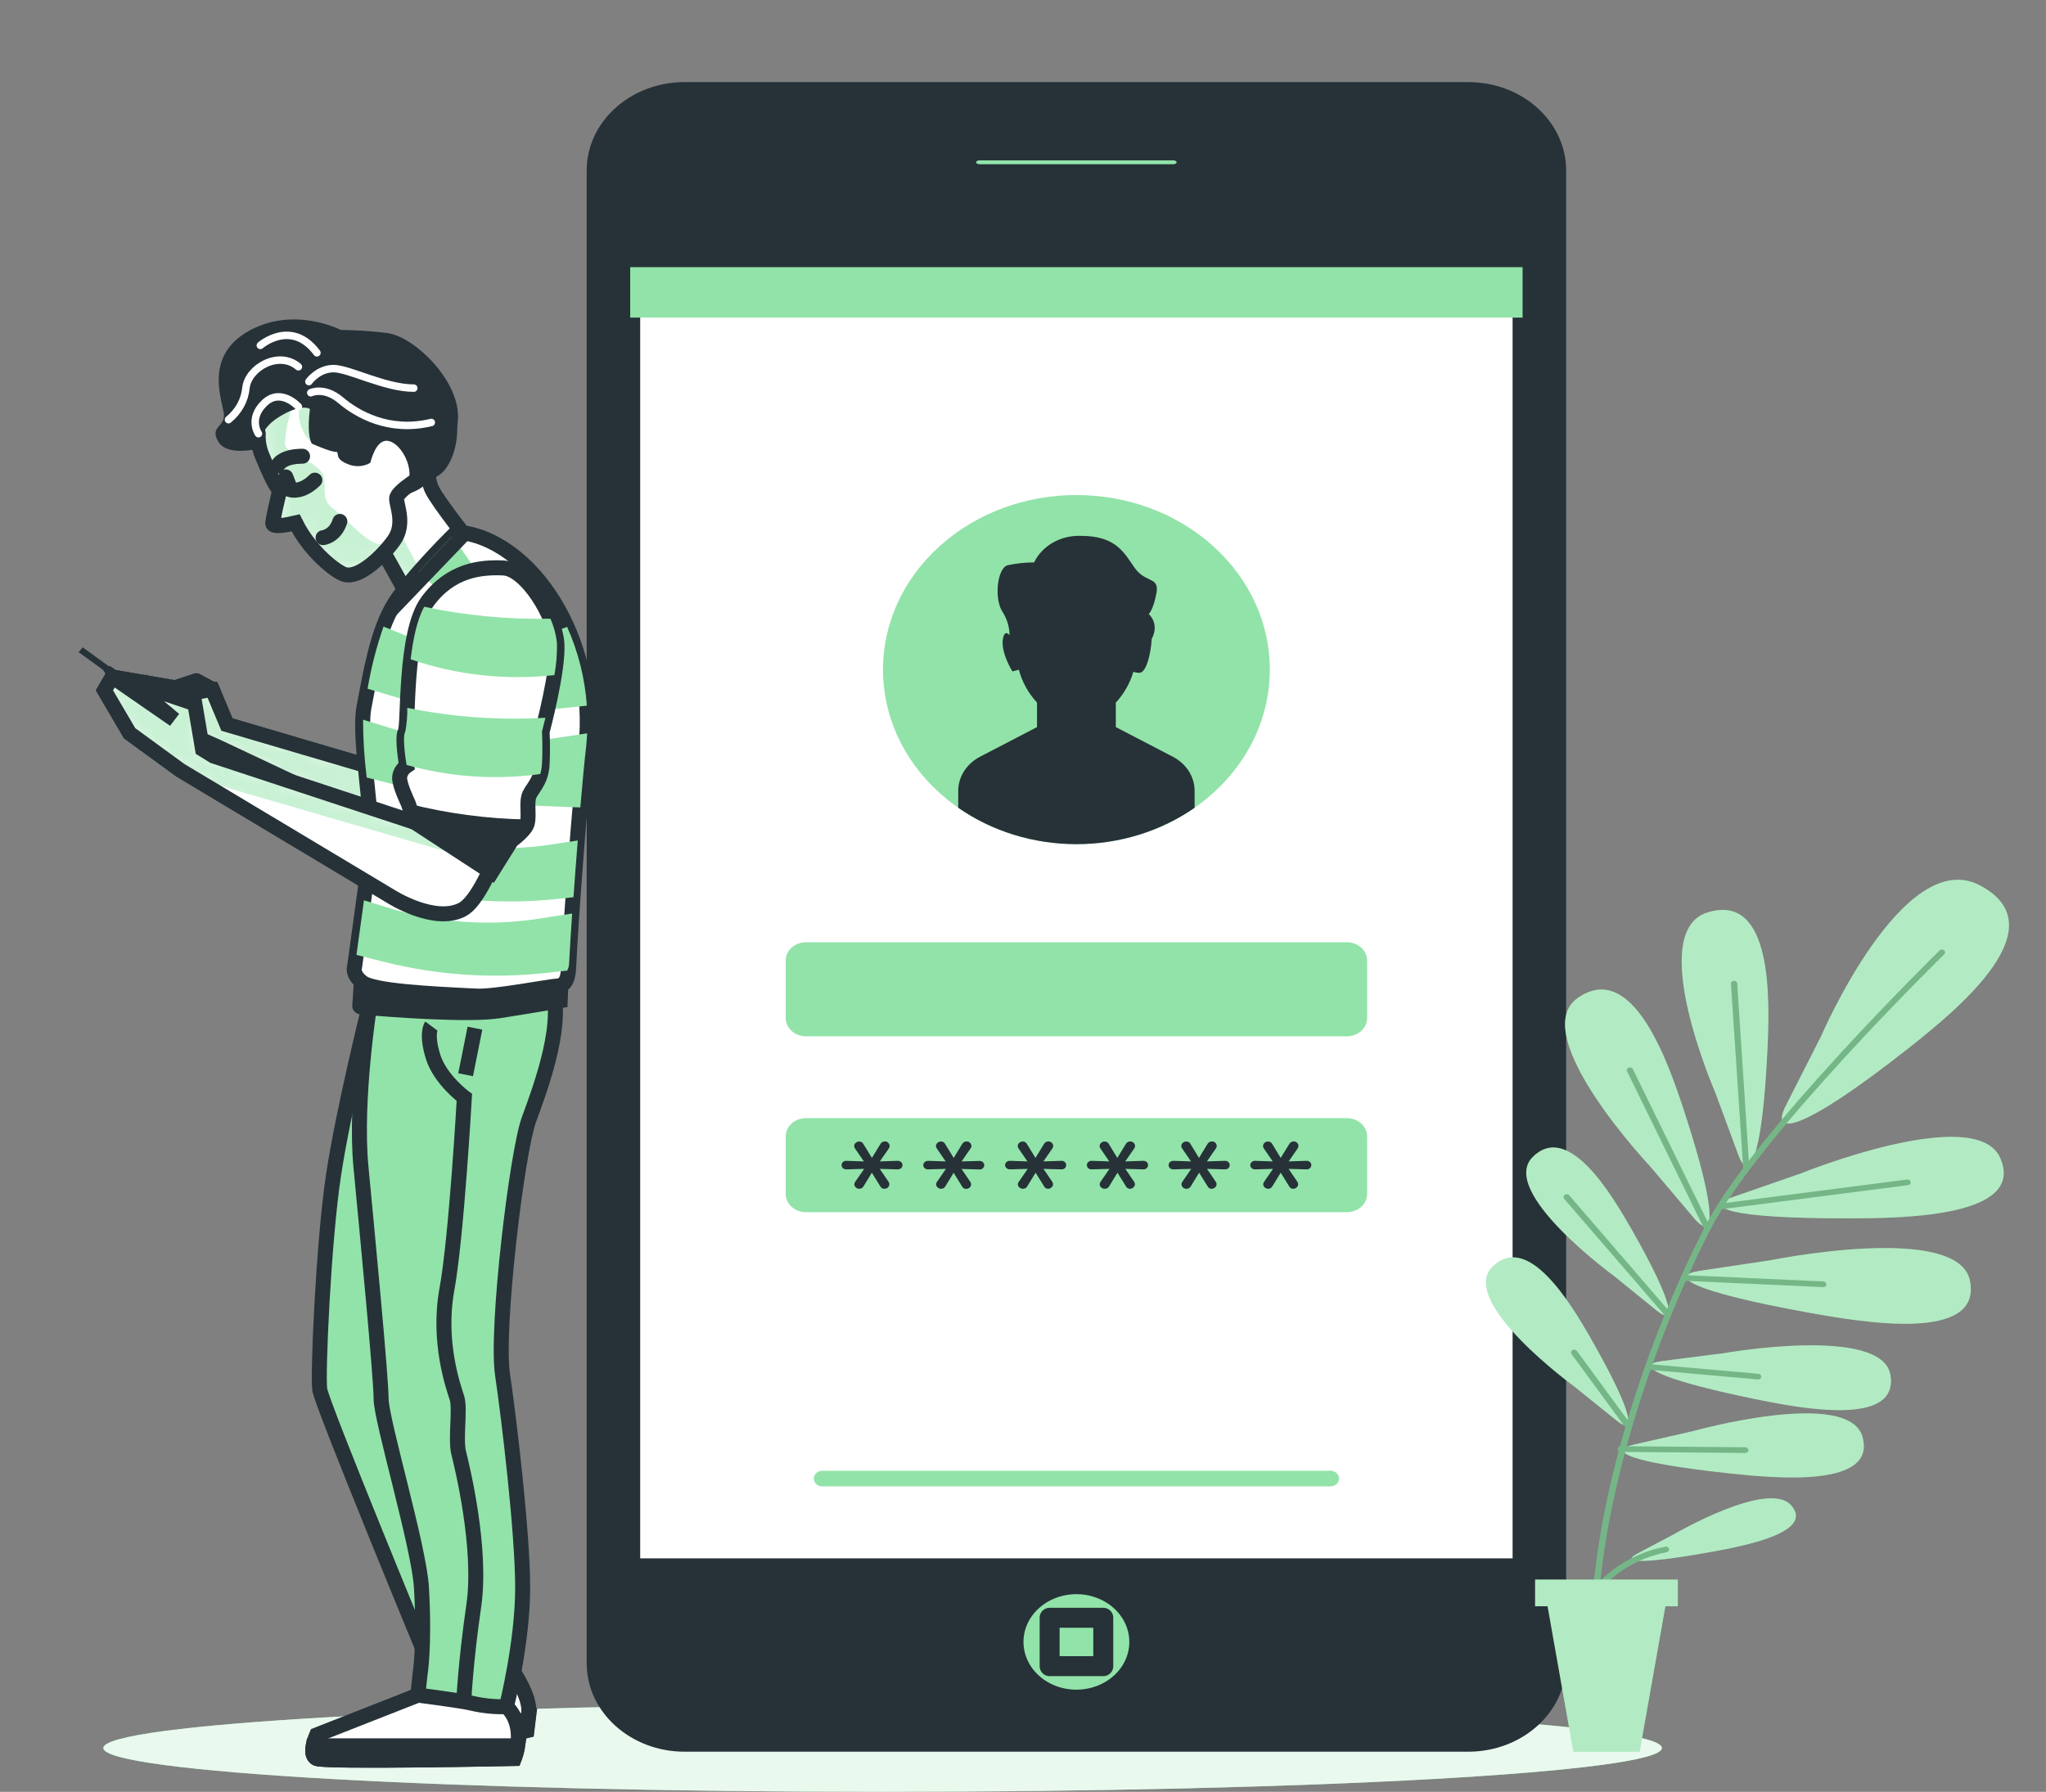 <svg width="137" height="120" viewBox="0 0 137 120" fill="none" xmlns="http://www.w3.org/2000/svg">
<rect x="0" y="0" width="137" height="120" fill="#808080" stroke="none"/>
<path d="M59.099 120C87.917 120 111.279 118.686 111.279 117.066C111.279 115.446 87.917 114.132 59.099 114.132C30.282 114.132 6.92 115.446 6.92 117.066C6.92 118.686 30.282 120 59.099 120Z" fill="#92E3A9"/>
<path opacity="0.8" d="M59.099 120C87.917 120 111.279 118.686 111.279 117.066C111.279 115.446 87.917 114.132 59.099 114.132C30.282 114.132 6.92 115.446 6.92 117.066C6.92 118.686 30.282 120 59.099 120Z" fill="white"/>
<path d="M98.31 5.498H45.844C42.222 5.498 39.285 8.148 39.285 11.417V111.393C39.285 114.662 42.222 117.313 45.844 117.313H98.31C101.933 117.313 104.869 114.662 104.869 111.393V11.417C104.869 8.148 101.933 5.498 98.31 5.498Z" fill="#263238"/>
<path d="M101.952 17.776H42.198V105.034H101.952V17.776Z" fill="white" stroke="#263238" stroke-width="1.337" stroke-miterlimit="10"/>
<path d="M81.235 53.109C86.293 48.544 86.293 41.142 81.235 36.577C76.177 32.011 67.976 32.011 62.918 36.577C57.86 41.142 57.86 48.544 62.918 53.109C67.976 57.675 76.177 57.675 81.235 53.109Z" fill="#92E3A9"/>
<path d="M89.082 99.547H55.076C55 99.548 54.924 99.534 54.853 99.508C54.782 99.482 54.718 99.444 54.663 99.395C54.609 99.346 54.566 99.288 54.537 99.225C54.507 99.161 54.492 99.092 54.492 99.023C54.492 98.954 54.507 98.885 54.536 98.821C54.565 98.757 54.608 98.699 54.662 98.65C54.717 98.601 54.781 98.562 54.852 98.535C54.923 98.509 54.999 98.496 55.076 98.496H89.082C89.158 98.496 89.234 98.51 89.305 98.536C89.375 98.563 89.439 98.602 89.493 98.651C89.547 98.7 89.59 98.758 89.619 98.822C89.648 98.886 89.663 98.954 89.662 99.023C89.662 99.162 89.601 99.296 89.492 99.394C89.383 99.492 89.236 99.547 89.082 99.547Z" fill="#92E3A9"/>
<path d="M90.188 63.105H53.965C53.217 63.105 52.611 63.652 52.611 64.327V68.181C52.611 68.856 53.217 69.403 53.965 69.403H90.188C90.936 69.403 91.542 68.856 91.542 68.181V64.327C91.542 63.652 90.936 63.105 90.188 63.105Z" fill="#92E3A9"/>
<path d="M90.188 74.884H53.965C53.217 74.884 52.611 75.431 52.611 76.106V79.96C52.611 80.635 53.217 81.181 53.965 81.181H90.188C90.936 81.181 91.542 80.635 91.542 79.96V76.106C91.542 75.431 90.936 74.884 90.188 74.884Z" fill="#92E3A9"/>
<path d="M78.526 50.675L74.715 48.694V47.058C75.267 46.455 75.667 45.752 75.886 44.995C76.018 45.037 76.156 45.059 76.295 45.059C76.767 45.059 77.068 43.737 77.118 42.793C77.669 41.742 76.919 41.126 76.919 41.126C76.919 41.126 77.23 40.846 77.436 39.721C77.642 38.597 76.71 39.066 75.984 38.037C75.259 37.007 74.739 35.886 72.356 35.886C71.699 35.866 71.051 36.025 70.496 36.343C69.941 36.66 69.504 37.121 69.243 37.665C68.65 37.667 68.059 37.729 67.481 37.851C66.752 38.037 66.546 40.191 67.167 41.035C67.445 41.496 67.594 42.012 67.599 42.537C67.434 42.354 67.262 42.305 67.167 42.719C66.961 43.655 67.792 44.965 67.792 44.965L68.221 44.855C68.436 45.663 68.853 46.417 69.439 47.058V48.694L65.628 50.675C65.183 50.906 64.813 51.24 64.556 51.642C64.299 52.043 64.163 52.499 64.163 52.963V54.096C66.43 55.676 69.213 56.534 72.077 56.534C74.941 56.534 77.725 55.676 79.991 54.096V52.963C79.991 52.499 79.856 52.043 79.599 51.641C79.342 51.239 78.972 50.906 78.526 50.675Z" fill="#263238"/>
<path d="M57.543 79.615C57.456 79.614 57.372 79.583 57.31 79.527C57.277 79.5 57.251 79.467 57.233 79.431C57.215 79.394 57.205 79.354 57.206 79.314C57.207 79.259 57.224 79.205 57.256 79.159L57.864 78.281L56.679 78.314C56.634 78.317 56.59 78.311 56.548 78.297C56.506 78.283 56.468 78.261 56.436 78.232C56.381 78.177 56.351 78.104 56.351 78.03C56.351 77.955 56.381 77.883 56.436 77.827C56.467 77.798 56.505 77.775 56.547 77.76C56.589 77.745 56.634 77.739 56.679 77.742L57.847 77.781L57.246 76.907C57.214 76.859 57.196 76.805 57.196 76.749C57.195 76.708 57.204 76.668 57.222 76.632C57.24 76.595 57.267 76.562 57.3 76.535C57.362 76.48 57.446 76.448 57.533 76.447C57.591 76.447 57.647 76.462 57.695 76.49C57.744 76.518 57.782 76.558 57.806 76.605L58.384 77.547L58.954 76.611C58.981 76.561 59.023 76.519 59.075 76.489C59.127 76.459 59.186 76.442 59.248 76.441C59.291 76.441 59.333 76.449 59.372 76.465C59.411 76.481 59.445 76.504 59.474 76.532C59.536 76.59 59.57 76.668 59.569 76.749C59.568 76.801 59.553 76.852 59.525 76.898L58.914 77.781L60.099 77.742C60.144 77.739 60.189 77.745 60.231 77.76C60.273 77.775 60.31 77.798 60.342 77.827C60.399 77.881 60.431 77.953 60.429 78.028C60.429 78.104 60.398 78.176 60.342 78.232C60.31 78.261 60.272 78.283 60.23 78.297C60.188 78.311 60.143 78.317 60.099 78.314L58.907 78.281L59.501 79.149C59.534 79.198 59.552 79.254 59.552 79.311C59.552 79.392 59.516 79.469 59.453 79.526C59.389 79.583 59.304 79.615 59.214 79.615C59.156 79.615 59.1 79.599 59.052 79.57C59.004 79.54 58.966 79.499 58.944 79.451L58.38 78.537L57.82 79.451C57.795 79.499 57.756 79.539 57.707 79.568C57.658 79.597 57.602 79.614 57.543 79.615Z" fill="#263238"/>
<path d="M63.019 79.615C62.931 79.614 62.848 79.583 62.786 79.527C62.753 79.5 62.726 79.468 62.708 79.431C62.69 79.394 62.681 79.354 62.681 79.314C62.682 79.259 62.7 79.205 62.732 79.159L63.34 78.281L62.158 78.314C62.113 78.316 62.068 78.31 62.026 78.296C61.983 78.282 61.945 78.26 61.912 78.232C61.867 78.191 61.837 78.138 61.826 78.08C61.815 78.023 61.823 77.964 61.85 77.911C61.877 77.858 61.92 77.814 61.975 77.784C62.03 77.753 62.094 77.739 62.158 77.742L63.323 77.781L62.722 76.907C62.689 76.859 62.672 76.805 62.671 76.749C62.671 76.708 62.68 76.668 62.698 76.632C62.716 76.595 62.743 76.562 62.776 76.535C62.838 76.48 62.921 76.448 63.009 76.447C63.066 76.447 63.123 76.462 63.171 76.49C63.219 76.518 63.258 76.558 63.282 76.605L63.859 77.547L64.43 76.611C64.457 76.561 64.499 76.519 64.55 76.489C64.602 76.459 64.662 76.442 64.724 76.441C64.766 76.441 64.809 76.449 64.848 76.465C64.887 76.48 64.921 76.503 64.95 76.532C64.981 76.561 65.006 76.594 65.023 76.632C65.039 76.669 65.048 76.708 65.048 76.749C65.046 76.801 65.03 76.853 65 76.898L64.389 77.781L65.578 77.748C65.622 77.745 65.667 77.751 65.708 77.766C65.749 77.781 65.787 77.804 65.817 77.833C65.875 77.887 65.906 77.959 65.905 78.034C65.905 78.11 65.874 78.183 65.817 78.238C65.786 78.267 65.749 78.289 65.707 78.303C65.666 78.317 65.622 78.323 65.578 78.321L64.383 78.287L64.977 79.155C65.01 79.204 65.028 79.26 65.027 79.317C65.027 79.398 64.992 79.475 64.928 79.532C64.865 79.59 64.779 79.622 64.69 79.622C64.632 79.621 64.576 79.605 64.528 79.576C64.48 79.546 64.442 79.505 64.42 79.457L63.856 78.543L63.296 79.457C63.27 79.504 63.23 79.543 63.182 79.571C63.133 79.599 63.077 79.614 63.019 79.615Z" fill="#263238"/>
<path d="M68.497 79.615C68.409 79.615 68.324 79.583 68.261 79.527C68.228 79.5 68.201 79.468 68.183 79.431C68.165 79.394 68.156 79.354 68.156 79.314C68.157 79.259 68.175 79.205 68.207 79.159L68.815 78.281L67.633 78.314C67.57 78.317 67.507 78.302 67.453 78.272C67.398 78.242 67.355 78.198 67.329 78.145C67.302 78.093 67.294 78.035 67.304 77.978C67.314 77.922 67.343 77.869 67.387 77.827C67.419 77.798 67.457 77.775 67.5 77.76C67.542 77.746 67.588 77.739 67.633 77.742L68.798 77.781L68.197 76.907C68.164 76.859 68.147 76.805 68.146 76.749C68.147 76.709 68.157 76.669 68.175 76.632C68.193 76.596 68.219 76.563 68.251 76.535C68.314 76.479 68.399 76.447 68.487 76.447C68.544 76.448 68.6 76.463 68.647 76.491C68.695 76.519 68.733 76.559 68.757 76.605L69.335 77.547L69.905 76.611C69.932 76.561 69.974 76.519 70.025 76.489C70.077 76.459 70.137 76.442 70.199 76.441C70.241 76.441 70.284 76.449 70.323 76.465C70.362 76.48 70.397 76.503 70.425 76.532C70.456 76.561 70.481 76.594 70.498 76.632C70.514 76.669 70.523 76.708 70.523 76.749C70.522 76.801 70.505 76.853 70.475 76.898L69.865 77.781L71.053 77.742C71.096 77.738 71.141 77.742 71.182 77.755C71.224 77.768 71.262 77.788 71.294 77.816C71.326 77.843 71.351 77.876 71.368 77.912C71.384 77.949 71.392 77.989 71.39 78.028C71.391 78.103 71.361 78.176 71.306 78.232C71.274 78.261 71.236 78.283 71.194 78.297C71.152 78.311 71.108 78.317 71.063 78.314L69.871 78.281L70.462 79.149C70.495 79.198 70.513 79.254 70.513 79.311C70.512 79.351 70.502 79.39 70.484 79.427C70.466 79.463 70.44 79.496 70.408 79.524C70.379 79.553 70.343 79.575 70.304 79.591C70.264 79.607 70.222 79.615 70.178 79.615C70.121 79.615 70.065 79.599 70.018 79.569C69.97 79.54 69.933 79.499 69.912 79.451L69.345 78.537L68.784 79.451C68.759 79.5 68.719 79.542 68.668 79.571C68.617 79.6 68.558 79.616 68.497 79.615Z" fill="#263238"/>
<path d="M73.972 79.615C73.884 79.615 73.799 79.583 73.736 79.527C73.672 79.471 73.636 79.394 73.635 79.314C73.634 79.259 73.65 79.205 73.682 79.159L74.29 78.281L73.108 78.314C73.063 78.316 73.018 78.31 72.976 78.296C72.933 78.282 72.895 78.26 72.862 78.232C72.807 78.177 72.776 78.104 72.776 78.03C72.776 77.955 72.807 77.883 72.862 77.827C72.894 77.799 72.933 77.776 72.975 77.762C73.018 77.747 73.063 77.74 73.108 77.742L74.276 77.781L73.679 76.907C73.646 76.859 73.629 76.805 73.628 76.749C73.629 76.709 73.639 76.669 73.657 76.632C73.675 76.596 73.701 76.563 73.733 76.535C73.796 76.479 73.88 76.447 73.969 76.447C74.026 76.447 74.083 76.462 74.131 76.49C74.18 76.518 74.218 76.558 74.242 76.605L74.816 77.547L75.387 76.611C75.414 76.561 75.456 76.519 75.507 76.489C75.559 76.459 75.619 76.442 75.68 76.441C75.723 76.441 75.765 76.449 75.804 76.465C75.843 76.48 75.878 76.503 75.907 76.532C75.938 76.561 75.963 76.594 75.979 76.632C75.996 76.669 76.005 76.708 76.004 76.749C76.003 76.801 75.987 76.853 75.957 76.898L75.346 77.781L76.534 77.742C76.578 77.738 76.622 77.742 76.664 77.755C76.705 77.768 76.743 77.788 76.775 77.816C76.807 77.843 76.833 77.876 76.849 77.912C76.866 77.949 76.874 77.989 76.872 78.028C76.873 78.103 76.843 78.176 76.788 78.232C76.756 78.261 76.718 78.283 76.676 78.297C76.634 78.311 76.589 78.317 76.545 78.314L75.353 78.281L75.944 79.149C75.977 79.198 75.995 79.254 75.994 79.311C75.995 79.351 75.986 79.391 75.968 79.428C75.949 79.464 75.923 79.497 75.89 79.524C75.86 79.553 75.825 79.575 75.785 79.591C75.746 79.607 75.703 79.615 75.66 79.615C75.603 79.615 75.547 79.599 75.499 79.569C75.452 79.54 75.415 79.499 75.394 79.451L74.826 78.537L74.266 79.451C74.24 79.501 74.199 79.544 74.147 79.573C74.094 79.602 74.034 79.617 73.972 79.615Z" fill="#263238"/>
<path d="M79.447 79.615C79.358 79.615 79.274 79.583 79.211 79.527C79.158 79.479 79.125 79.417 79.116 79.351C79.107 79.284 79.122 79.216 79.16 79.159L79.764 78.281L78.583 78.314C78.538 78.316 78.493 78.31 78.45 78.296C78.408 78.282 78.369 78.26 78.336 78.232C78.281 78.177 78.251 78.104 78.251 78.03C78.251 77.955 78.281 77.883 78.336 77.827C78.369 77.799 78.408 77.776 78.45 77.762C78.492 77.747 78.537 77.74 78.583 77.742L79.751 77.781L79.15 76.907C79.117 76.859 79.1 76.805 79.099 76.749C79.101 76.668 79.137 76.591 79.201 76.535C79.263 76.479 79.348 76.447 79.437 76.447C79.494 76.447 79.551 76.462 79.599 76.49C79.647 76.518 79.686 76.558 79.71 76.605L80.284 77.547L80.855 76.611C80.882 76.561 80.923 76.519 80.975 76.489C81.027 76.459 81.087 76.442 81.148 76.441C81.192 76.441 81.234 76.449 81.274 76.464C81.313 76.48 81.349 76.503 81.378 76.532C81.44 76.59 81.474 76.668 81.472 76.749C81.471 76.801 81.455 76.853 81.425 76.898L80.814 77.781L82.002 77.742C82.046 77.738 82.09 77.742 82.132 77.755C82.173 77.768 82.211 77.788 82.243 77.816C82.275 77.843 82.3 77.876 82.317 77.912C82.334 77.949 82.341 77.989 82.34 78.028C82.341 78.103 82.311 78.176 82.255 78.232C82.224 78.261 82.186 78.283 82.144 78.297C82.102 78.311 82.057 78.317 82.012 78.314L80.821 78.281L81.412 79.149C81.445 79.198 81.462 79.254 81.462 79.311C81.463 79.351 81.453 79.391 81.435 79.428C81.417 79.464 81.391 79.497 81.358 79.524C81.328 79.553 81.293 79.575 81.253 79.591C81.214 79.607 81.171 79.615 81.128 79.615C81.071 79.615 81.015 79.599 80.967 79.569C80.92 79.54 80.883 79.499 80.861 79.451L80.294 78.537L79.734 79.451C79.709 79.5 79.668 79.542 79.617 79.571C79.566 79.6 79.507 79.616 79.447 79.615Z" fill="#263238"/>
<path d="M84.922 79.615C84.835 79.614 84.752 79.583 84.689 79.527C84.656 79.5 84.63 79.468 84.612 79.431C84.594 79.394 84.585 79.354 84.585 79.314C84.586 79.259 84.603 79.205 84.635 79.159L85.24 78.281L84.058 78.314C84.015 78.317 83.971 78.312 83.93 78.299C83.889 78.286 83.851 78.265 83.82 78.239C83.788 78.212 83.763 78.179 83.746 78.143C83.729 78.106 83.72 78.067 83.721 78.028C83.721 77.991 83.728 77.954 83.744 77.919C83.76 77.885 83.783 77.853 83.812 77.827C83.843 77.798 83.881 77.775 83.923 77.76C83.965 77.745 84.01 77.739 84.055 77.742L85.223 77.781L84.622 76.907C84.589 76.859 84.572 76.805 84.571 76.749C84.573 76.668 84.609 76.591 84.673 76.535C84.736 76.479 84.82 76.447 84.909 76.447C84.966 76.447 85.023 76.462 85.071 76.49C85.12 76.518 85.158 76.558 85.182 76.605L85.756 77.547L86.33 76.611C86.357 76.562 86.398 76.52 86.449 76.49C86.5 76.46 86.559 76.443 86.62 76.441C86.664 76.441 86.706 76.449 86.746 76.464C86.785 76.48 86.821 76.503 86.85 76.532C86.912 76.59 86.946 76.668 86.944 76.749C86.944 76.801 86.929 76.852 86.9 76.898L86.29 77.781L87.474 77.742C87.519 77.739 87.564 77.745 87.606 77.76C87.648 77.775 87.686 77.798 87.717 77.827C87.775 77.881 87.806 77.953 87.805 78.028C87.805 78.104 87.774 78.176 87.717 78.232C87.686 78.261 87.647 78.283 87.606 78.297C87.564 78.311 87.519 78.317 87.474 78.314L86.283 78.281L86.874 79.149C86.907 79.198 86.924 79.254 86.924 79.311C86.923 79.391 86.886 79.468 86.823 79.524C86.761 79.581 86.678 79.614 86.59 79.615C86.533 79.615 86.477 79.599 86.429 79.569C86.382 79.54 86.345 79.499 86.323 79.451L85.756 78.537L85.196 79.451C85.172 79.499 85.133 79.539 85.085 79.568C85.037 79.597 84.98 79.614 84.922 79.615Z" fill="#263238"/>
<g style="mix-blend-mode:multiply">
<path d="M101.952 17.892H42.198V21.27H101.952V17.892Z" fill="#92E3A9"/>
</g>
<path d="M78.573 11.667H65.577C65.342 11.667 65.117 11.583 64.951 11.433C64.786 11.284 64.692 11.081 64.692 10.869C64.692 10.657 64.786 10.454 64.951 10.305C65.117 10.155 65.342 10.071 65.577 10.071H78.573C78.807 10.071 79.032 10.155 79.198 10.305C79.364 10.454 79.457 10.657 79.457 10.869C79.457 11.081 79.364 11.284 79.198 11.433C79.032 11.583 78.807 11.667 78.573 11.667Z" fill="#92E3A9" stroke="#263238" stroke-width="1.337" stroke-linecap="round" stroke-linejoin="round"/>
<path d="M75.62 109.964C75.621 109.331 75.413 108.712 75.024 108.186C74.635 107.659 74.081 107.249 73.433 107.006C72.786 106.763 72.073 106.7 71.385 106.823C70.697 106.947 70.065 107.251 69.569 107.699C69.073 108.146 68.736 108.717 68.599 109.338C68.463 109.958 68.533 110.602 68.802 111.187C69.07 111.771 69.525 112.271 70.109 112.622C70.692 112.973 71.378 113.161 72.079 113.16C73.018 113.159 73.918 112.822 74.582 112.223C75.246 111.624 75.619 110.811 75.62 109.964Z" fill="#92E3A9"/>
<path d="M73.875 108.343H70.283V111.585H73.875V108.343Z" fill="#92E3A9" stroke="#263238" stroke-width="1.337" stroke-linecap="round" stroke-linejoin="round"/>
<path d="M114.86 73.178C114.86 73.178 110.154 62.386 114.344 61.103C118.705 59.766 118.512 66.892 118.344 70.366C117.989 77.787 117.081 79.168 116.403 77.355L114.86 73.178ZM113.446 81.596C114.739 83.119 115.103 81.541 112.771 74.415C111.677 71.063 109.3 64.284 105.655 66.828C102.154 69.266 110.485 78.101 110.485 78.101L113.446 81.596ZM110.948 87.781C112.18 88.768 112.203 87.522 109.277 82.376C107.903 79.966 104.997 75.088 102.617 77.501C100.332 79.829 108.119 85.487 108.119 85.487L110.948 87.781ZM108.247 95.135C109.479 96.126 109.503 94.877 106.576 89.734C105.203 87.324 102.296 82.443 99.916 84.859C97.645 87.193 105.408 92.85 105.408 92.85L108.247 95.135ZM116.045 80.164C114.074 80.859 115.64 81.614 123.873 81.593C127.734 81.593 135.62 81.434 133.939 77.562C132.329 73.842 120.602 78.58 120.602 78.58L116.045 80.164ZM113.8 85.112C111.714 85.438 113.084 86.462 121.159 87.918C124.943 88.603 132.703 89.868 131.91 85.785C131.151 81.849 118.614 84.39 118.614 84.39L113.8 85.112ZM111.289 91.153C109.513 91.385 110.647 92.278 117.436 93.679C120.619 94.337 127.15 95.571 126.583 92.089C126.043 88.737 115.376 90.632 115.376 90.632L111.289 91.153ZM109.381 96.75C107.643 97.149 108.875 97.929 115.795 98.673C119.036 99.02 125.675 99.623 124.707 96.214C123.772 92.942 113.388 95.839 113.388 95.839L109.381 96.75ZM119.555 74.092C118.543 76.139 120.646 75.828 127.795 70.198C131.144 67.556 137.861 62.03 132.541 59.279C127.434 56.634 121.942 69.394 121.942 69.394L119.555 74.092ZM109.645 104.041C108.575 104.605 109.625 104.824 114.533 103.941C116.835 103.529 121.517 102.615 119.934 100.812C118.401 99.075 112.122 102.731 112.122 102.731L109.645 104.041Z" fill="#92E3A9"/>
<path opacity="0.3" d="M114.86 73.178C114.86 73.178 110.154 62.386 114.344 61.103C118.705 59.766 118.512 66.892 118.344 70.366C117.989 77.787 117.081 79.168 116.403 77.355L114.86 73.178ZM113.446 81.596C114.739 83.119 115.103 81.541 112.771 74.415C111.677 71.063 109.3 64.284 105.655 66.828C102.154 69.266 110.485 78.101 110.485 78.101L113.446 81.596ZM110.948 87.781C112.18 88.768 112.203 87.522 109.277 82.376C107.903 79.966 104.997 75.088 102.617 77.501C100.332 79.829 108.119 85.487 108.119 85.487L110.948 87.781ZM108.247 95.135C109.479 96.126 109.503 94.877 106.576 89.734C105.203 87.324 102.296 82.443 99.916 84.859C97.645 87.193 105.408 92.85 105.408 92.85L108.247 95.135ZM116.045 80.164C114.074 80.859 115.64 81.614 123.873 81.593C127.734 81.593 135.62 81.434 133.939 77.562C132.329 73.842 120.602 78.58 120.602 78.58L116.045 80.164ZM113.8 85.112C111.714 85.438 113.084 86.462 121.159 87.918C124.943 88.603 132.703 89.868 131.91 85.785C131.151 81.849 118.614 84.39 118.614 84.39L113.8 85.112ZM111.289 91.153C109.513 91.385 110.647 92.278 117.436 93.679C120.619 94.337 127.15 95.571 126.583 92.089C126.043 88.737 115.376 90.632 115.376 90.632L111.289 91.153ZM109.381 96.75C107.643 97.149 108.875 97.929 115.795 98.673C119.036 99.02 125.675 99.623 124.707 96.214C123.772 92.942 113.388 95.839 113.388 95.839L109.381 96.75ZM119.555 74.092C118.543 76.139 120.646 75.828 127.795 70.198C131.144 67.556 137.861 62.03 132.541 59.279C127.434 56.634 121.942 69.394 121.942 69.394L119.555 74.092ZM109.645 104.041C108.575 104.605 109.625 104.824 114.533 103.941C116.835 103.529 121.517 102.615 119.934 100.812C118.401 99.075 112.122 102.731 112.122 102.731L109.645 104.041Z" fill="white"/>
<path d="M116.935 78.202L116.115 65.884L116.935 78.202ZM114.34 82.266L109.155 71.673L114.34 82.266ZM127.72 79.186L115.295 80.794L127.72 79.186ZM111.653 87.976L104.925 80.185L111.653 87.976ZM112.834 85.587L122.103 86.007L112.834 85.587ZM110.64 91.562L117.729 92.195L110.64 91.562ZM108.929 95.358L105.408 90.578L108.929 95.358ZM108.524 97.046L116.858 97.116L108.524 97.046ZM106.836 111.158C106.892 111.154 106.944 111.131 106.98 111.093C107.017 111.054 107.035 111.005 107.032 110.954C106.502 103.77 109.58 92.004 114.519 82.345C117.675 76.173 130.046 64.04 130.178 63.919C130.218 63.883 130.24 63.834 130.24 63.783C130.24 63.732 130.218 63.684 130.178 63.648C130.158 63.63 130.135 63.616 130.11 63.606C130.084 63.597 130.057 63.592 130.029 63.592C130.002 63.592 129.974 63.597 129.949 63.606C129.923 63.616 129.9 63.63 129.881 63.648C129.756 63.769 117.334 75.947 114.151 82.175C109.121 92.067 106.083 103.621 106.623 110.979C106.627 111.027 106.651 111.072 106.691 111.106C106.73 111.139 106.782 111.158 106.836 111.158ZM116.932 78.391C116.988 78.388 117.04 78.365 117.077 78.327C117.115 78.289 117.134 78.24 117.131 78.19L116.324 65.865C116.323 65.84 116.316 65.816 116.304 65.793C116.292 65.77 116.276 65.75 116.255 65.733C116.234 65.717 116.21 65.704 116.184 65.696C116.157 65.688 116.129 65.684 116.102 65.686C116.046 65.689 115.994 65.712 115.956 65.749C115.919 65.787 115.9 65.836 115.903 65.887L116.723 78.205C116.725 78.253 116.749 78.299 116.788 78.332C116.827 78.366 116.878 78.385 116.932 78.385V78.391ZM114.414 82.44C114.464 82.419 114.504 82.381 114.524 82.335C114.544 82.288 114.544 82.236 114.522 82.19L109.334 71.596C109.311 71.55 109.27 71.514 109.218 71.496C109.166 71.478 109.108 71.479 109.057 71.499C109.006 71.519 108.966 71.557 108.946 71.604C108.925 71.65 108.926 71.703 108.949 71.749L114.134 82.342C114.15 82.376 114.177 82.405 114.211 82.426C114.245 82.446 114.285 82.458 114.326 82.458C114.361 82.46 114.396 82.453 114.427 82.44H114.414ZM115.312 80.977L127.731 79.375C127.761 79.374 127.79 79.368 127.817 79.356C127.844 79.345 127.868 79.328 127.888 79.308C127.907 79.287 127.922 79.263 127.93 79.237C127.939 79.211 127.941 79.184 127.937 79.157C127.933 79.13 127.922 79.104 127.907 79.081C127.891 79.058 127.87 79.039 127.845 79.023C127.82 79.008 127.792 78.998 127.762 78.994C127.732 78.989 127.702 78.99 127.673 78.997L115.254 80.6C115.199 80.603 115.147 80.626 115.11 80.663C115.074 80.701 115.055 80.751 115.059 80.801C115.062 80.851 115.088 80.897 115.129 80.931C115.171 80.964 115.226 80.981 115.281 80.977H115.312ZM111.771 88.128C111.815 88.097 111.844 88.051 111.851 88.001C111.857 87.951 111.842 87.9 111.808 87.86L105.077 80.054C105.043 80.014 104.992 79.987 104.936 79.981C104.88 79.974 104.823 79.988 104.778 80.019C104.734 80.05 104.704 80.096 104.697 80.147C104.69 80.197 104.705 80.248 104.74 80.289L111.484 88.107C111.503 88.129 111.529 88.148 111.557 88.161C111.586 88.173 111.617 88.18 111.649 88.18C111.7 88.178 111.748 88.159 111.784 88.128H111.771ZM122.289 86.017C122.291 85.966 122.271 85.917 122.233 85.88C122.195 85.843 122.142 85.821 122.087 85.819L112.834 85.395C112.782 85.398 112.733 85.419 112.697 85.452C112.66 85.486 112.639 85.53 112.636 85.577C112.634 85.624 112.651 85.671 112.683 85.707C112.716 85.744 112.762 85.768 112.814 85.776L122.083 86.199C122.139 86.201 122.193 86.183 122.234 86.149C122.275 86.114 122.3 86.067 122.303 86.017H122.289ZM117.924 92.214C117.928 92.189 117.925 92.163 117.918 92.139C117.91 92.115 117.897 92.092 117.879 92.073C117.862 92.053 117.84 92.037 117.815 92.025C117.79 92.013 117.763 92.006 117.735 92.004L110.647 91.373C110.619 91.37 110.591 91.373 110.565 91.38C110.539 91.387 110.514 91.399 110.493 91.415C110.471 91.431 110.454 91.45 110.441 91.472C110.428 91.494 110.42 91.519 110.417 91.543C110.413 91.593 110.43 91.643 110.465 91.682C110.5 91.721 110.551 91.745 110.606 91.751L117.695 92.384H117.715C117.77 92.388 117.823 92.372 117.865 92.34C117.907 92.308 117.933 92.263 117.938 92.214H117.924ZM109.03 95.516C109.077 95.488 109.109 95.445 109.121 95.395C109.132 95.346 109.121 95.294 109.091 95.251L105.587 90.471C105.555 90.43 105.506 90.401 105.452 90.392C105.397 90.382 105.34 90.392 105.293 90.419C105.246 90.447 105.214 90.491 105.202 90.54C105.191 90.59 105.202 90.642 105.232 90.684L108.736 95.465C108.756 95.491 108.783 95.512 108.814 95.527C108.845 95.542 108.88 95.55 108.915 95.55C108.961 95.552 109.006 95.54 109.043 95.516H109.03ZM117.07 97.116C117.07 97.066 117.047 97.018 117.008 96.982C116.969 96.946 116.917 96.925 116.861 96.924L108.527 96.854C108.471 96.854 108.418 96.874 108.379 96.909C108.34 96.945 108.318 96.993 108.318 97.043C108.317 97.068 108.321 97.093 108.332 97.117C108.342 97.14 108.357 97.161 108.377 97.179C108.396 97.197 108.42 97.211 108.446 97.221C108.471 97.231 108.499 97.235 108.527 97.235L116.861 97.305C116.89 97.306 116.918 97.302 116.945 97.293C116.972 97.284 116.996 97.271 117.017 97.253C117.038 97.235 117.054 97.214 117.066 97.191C117.077 97.167 117.084 97.142 117.084 97.116H117.07ZM105.887 108.364C105.904 108.331 107.325 104.797 111.599 103.953C111.654 103.942 111.702 103.912 111.732 103.869C111.762 103.826 111.773 103.774 111.761 103.724C111.747 103.676 111.713 103.633 111.666 103.607C111.619 103.58 111.562 103.571 111.508 103.581C107.001 104.471 105.506 108.203 105.489 108.24C105.472 108.288 105.476 108.34 105.5 108.385C105.525 108.431 105.568 108.466 105.621 108.483H105.688C105.733 108.487 105.778 108.477 105.816 108.456C105.855 108.434 105.884 108.402 105.901 108.364H105.887ZM106.836 111.158C106.892 111.154 106.944 111.131 106.98 111.093C107.017 111.054 107.035 111.005 107.032 110.954C106.502 103.77 109.58 92.004 114.519 82.345C117.675 76.173 130.046 64.04 130.178 63.919C130.218 63.883 130.24 63.834 130.24 63.783C130.24 63.732 130.218 63.684 130.178 63.648C130.158 63.63 130.135 63.616 130.11 63.606C130.084 63.597 130.057 63.592 130.029 63.592C130.002 63.592 129.974 63.597 129.949 63.606C129.923 63.616 129.9 63.63 129.881 63.648C129.756 63.769 117.334 75.947 114.151 82.175C109.121 92.067 106.083 103.621 106.623 110.979C106.627 111.027 106.651 111.072 106.691 111.106C106.73 111.139 106.782 111.158 106.836 111.158ZM116.932 78.391C116.988 78.388 117.04 78.365 117.077 78.327C117.115 78.289 117.134 78.24 117.131 78.19L116.324 65.865C116.323 65.84 116.316 65.816 116.304 65.793C116.292 65.77 116.276 65.75 116.255 65.733C116.234 65.717 116.21 65.704 116.184 65.696C116.157 65.688 116.129 65.684 116.102 65.686C116.046 65.689 115.994 65.712 115.956 65.749C115.919 65.787 115.9 65.836 115.903 65.887L116.723 78.205C116.725 78.253 116.749 78.299 116.788 78.332C116.827 78.366 116.878 78.385 116.932 78.385V78.391ZM114.414 82.44C114.464 82.419 114.504 82.381 114.524 82.335C114.544 82.288 114.544 82.236 114.522 82.19L109.334 71.596C109.311 71.55 109.27 71.514 109.218 71.496C109.166 71.478 109.108 71.479 109.057 71.499C109.006 71.519 108.966 71.557 108.946 71.604C108.925 71.65 108.926 71.703 108.949 71.749L114.134 82.342C114.15 82.376 114.177 82.405 114.211 82.426C114.245 82.446 114.285 82.458 114.326 82.458C114.361 82.46 114.396 82.453 114.427 82.44H114.414ZM115.312 80.977L127.731 79.375C127.761 79.374 127.79 79.368 127.817 79.356C127.844 79.345 127.868 79.328 127.888 79.308C127.907 79.287 127.922 79.263 127.93 79.237C127.939 79.211 127.941 79.184 127.937 79.157C127.933 79.13 127.922 79.104 127.907 79.081C127.891 79.058 127.87 79.039 127.845 79.023C127.82 79.008 127.792 78.998 127.762 78.994C127.732 78.989 127.702 78.99 127.673 78.997L115.254 80.6C115.199 80.603 115.147 80.626 115.11 80.663C115.074 80.701 115.055 80.751 115.059 80.801C115.062 80.851 115.088 80.897 115.129 80.931C115.171 80.964 115.226 80.981 115.281 80.977H115.312ZM111.771 88.128C111.815 88.097 111.844 88.051 111.851 88.001C111.857 87.951 111.842 87.9 111.808 87.86L105.077 80.054C105.06 80.034 105.039 80.017 105.015 80.005C104.99 79.992 104.964 79.984 104.936 79.981C104.908 79.978 104.88 79.979 104.853 79.986C104.826 79.992 104.801 80.004 104.778 80.019C104.756 80.034 104.738 80.054 104.724 80.076C104.71 80.097 104.701 80.122 104.697 80.147C104.693 80.172 104.695 80.197 104.703 80.222C104.71 80.246 104.722 80.269 104.74 80.289L111.484 88.107C111.503 88.129 111.529 88.148 111.557 88.161C111.586 88.173 111.617 88.18 111.649 88.18C111.7 88.178 111.748 88.159 111.784 88.128H111.771ZM122.289 86.017C122.291 85.966 122.271 85.917 122.233 85.88C122.195 85.843 122.142 85.821 122.087 85.819L112.834 85.395C112.782 85.398 112.733 85.419 112.697 85.452C112.66 85.486 112.639 85.53 112.636 85.577C112.634 85.624 112.651 85.671 112.683 85.707C112.716 85.744 112.762 85.768 112.814 85.776L122.083 86.199C122.139 86.201 122.193 86.183 122.234 86.149C122.275 86.114 122.3 86.067 122.303 86.017H122.289ZM117.924 92.214C117.928 92.189 117.925 92.163 117.918 92.139C117.91 92.115 117.897 92.092 117.879 92.073C117.862 92.053 117.84 92.037 117.815 92.025C117.79 92.013 117.763 92.006 117.735 92.004L110.647 91.373C110.619 91.37 110.591 91.373 110.565 91.38C110.539 91.387 110.514 91.399 110.493 91.415C110.471 91.431 110.454 91.45 110.441 91.472C110.428 91.494 110.42 91.519 110.417 91.543C110.413 91.593 110.43 91.643 110.465 91.682C110.5 91.721 110.551 91.745 110.606 91.751L117.695 92.384H117.715C117.77 92.388 117.823 92.372 117.865 92.34C117.907 92.308 117.933 92.263 117.938 92.214H117.924ZM109.03 95.516C109.077 95.488 109.109 95.445 109.121 95.395C109.132 95.346 109.121 95.294 109.091 95.251L105.587 90.471C105.555 90.43 105.506 90.401 105.452 90.392C105.397 90.382 105.34 90.392 105.293 90.419C105.246 90.447 105.214 90.491 105.202 90.54C105.191 90.59 105.202 90.642 105.232 90.684L108.736 95.465C108.756 95.491 108.783 95.512 108.814 95.527C108.845 95.542 108.88 95.55 108.915 95.55C108.961 95.552 109.006 95.54 109.043 95.516H109.03ZM117.07 97.116C117.07 97.066 117.047 97.018 117.008 96.982C116.969 96.946 116.917 96.925 116.861 96.924L108.527 96.854C108.471 96.854 108.418 96.874 108.379 96.909C108.34 96.945 108.318 96.993 108.318 97.043C108.317 97.068 108.321 97.093 108.332 97.117C108.342 97.14 108.357 97.161 108.377 97.179C108.396 97.197 108.42 97.211 108.446 97.221C108.471 97.231 108.499 97.235 108.527 97.235L116.861 97.305C116.89 97.306 116.918 97.302 116.945 97.293C116.972 97.284 116.996 97.271 117.017 97.253C117.038 97.235 117.054 97.214 117.066 97.191C117.077 97.167 117.084 97.142 117.084 97.116H117.07ZM105.887 108.364C105.904 108.331 107.325 104.797 111.599 103.953C111.654 103.942 111.702 103.912 111.732 103.869C111.762 103.826 111.773 103.774 111.761 103.724C111.747 103.676 111.713 103.633 111.666 103.607C111.619 103.58 111.562 103.571 111.508 103.581C107.001 104.471 105.506 108.203 105.489 108.24C105.472 108.288 105.476 108.34 105.5 108.385C105.525 108.431 105.568 108.466 105.621 108.483H105.688C105.733 108.487 105.778 108.477 105.816 108.456C105.855 108.434 105.884 108.402 105.901 108.364H105.887Z" fill="#92E3A9"/>
<path opacity="0.2" d="M116.935 78.202L116.115 65.884L116.935 78.202ZM114.34 82.266L109.155 71.673L114.34 82.266ZM127.72 79.186L115.295 80.794L127.72 79.186ZM111.653 87.976L104.925 80.185L111.653 87.976ZM112.834 85.587L122.103 86.007L112.834 85.587ZM110.64 91.562L117.729 92.195L110.64 91.562ZM108.929 95.358L105.408 90.578L108.929 95.358ZM108.524 97.046L116.858 97.116L108.524 97.046ZM106.836 111.158C106.892 111.154 106.944 111.131 106.98 111.093C107.017 111.054 107.035 111.005 107.032 110.954C106.502 103.77 109.58 92.004 114.519 82.345C117.675 76.173 130.046 64.04 130.178 63.919C130.218 63.883 130.24 63.834 130.24 63.783C130.24 63.732 130.218 63.684 130.178 63.648C130.158 63.63 130.135 63.616 130.11 63.606C130.084 63.597 130.057 63.592 130.029 63.592C130.002 63.592 129.974 63.597 129.949 63.606C129.923 63.616 129.9 63.63 129.881 63.648C129.756 63.769 117.334 75.947 114.151 82.175C109.121 92.067 106.083 103.621 106.623 110.979C106.627 111.027 106.651 111.072 106.691 111.106C106.73 111.139 106.782 111.158 106.836 111.158ZM116.932 78.391C116.988 78.388 117.04 78.365 117.077 78.327C117.115 78.289 117.134 78.24 117.131 78.19L116.324 65.865C116.323 65.84 116.316 65.816 116.304 65.793C116.292 65.77 116.276 65.75 116.255 65.733C116.234 65.717 116.21 65.704 116.184 65.696C116.157 65.688 116.129 65.684 116.102 65.686C116.046 65.689 115.994 65.712 115.956 65.749C115.919 65.787 115.9 65.836 115.903 65.887L116.723 78.205C116.725 78.253 116.749 78.299 116.788 78.332C116.827 78.366 116.878 78.385 116.932 78.385V78.391ZM114.414 82.44C114.464 82.419 114.504 82.381 114.524 82.335C114.544 82.288 114.544 82.236 114.522 82.19L109.334 71.596C109.311 71.55 109.27 71.514 109.218 71.496C109.166 71.478 109.108 71.479 109.057 71.499C109.006 71.519 108.966 71.557 108.946 71.604C108.925 71.65 108.926 71.703 108.949 71.749L114.134 82.342C114.15 82.376 114.177 82.405 114.211 82.426C114.245 82.446 114.285 82.458 114.326 82.458C114.361 82.46 114.396 82.453 114.427 82.44H114.414ZM115.312 80.977L127.731 79.375C127.761 79.374 127.79 79.368 127.817 79.356C127.844 79.345 127.868 79.328 127.888 79.308C127.907 79.287 127.922 79.263 127.93 79.237C127.939 79.211 127.941 79.184 127.937 79.157C127.933 79.13 127.922 79.104 127.907 79.081C127.891 79.058 127.87 79.039 127.845 79.023C127.82 79.008 127.792 78.998 127.762 78.994C127.732 78.989 127.702 78.99 127.673 78.997L115.254 80.6C115.199 80.603 115.147 80.626 115.11 80.663C115.074 80.701 115.055 80.751 115.059 80.801C115.062 80.851 115.088 80.897 115.129 80.931C115.171 80.964 115.226 80.981 115.281 80.977H115.312ZM111.771 88.128C111.815 88.097 111.844 88.051 111.851 88.001C111.857 87.951 111.842 87.9 111.808 87.86L105.077 80.054C105.043 80.014 104.992 79.987 104.936 79.981C104.88 79.974 104.823 79.988 104.778 80.019C104.734 80.05 104.704 80.096 104.697 80.147C104.69 80.197 104.705 80.248 104.74 80.289L111.484 88.107C111.503 88.129 111.529 88.148 111.557 88.161C111.586 88.173 111.617 88.18 111.649 88.18C111.7 88.178 111.748 88.159 111.784 88.128H111.771ZM122.289 86.017C122.291 85.966 122.271 85.917 122.233 85.88C122.195 85.843 122.142 85.821 122.087 85.819L112.834 85.395C112.782 85.398 112.733 85.419 112.697 85.452C112.66 85.486 112.639 85.53 112.636 85.577C112.634 85.624 112.651 85.671 112.683 85.707C112.716 85.744 112.762 85.768 112.814 85.776L122.083 86.199C122.139 86.201 122.193 86.183 122.234 86.149C122.275 86.114 122.3 86.067 122.303 86.017H122.289ZM117.924 92.214C117.928 92.189 117.925 92.163 117.918 92.139C117.91 92.115 117.897 92.092 117.879 92.073C117.862 92.053 117.84 92.037 117.815 92.025C117.79 92.013 117.763 92.006 117.735 92.004L110.647 91.373C110.619 91.37 110.591 91.373 110.565 91.38C110.539 91.387 110.514 91.399 110.493 91.415C110.471 91.431 110.454 91.45 110.441 91.472C110.428 91.494 110.42 91.519 110.417 91.543C110.413 91.593 110.43 91.643 110.465 91.682C110.5 91.721 110.551 91.745 110.606 91.751L117.695 92.384H117.715C117.77 92.388 117.823 92.372 117.865 92.34C117.907 92.308 117.933 92.263 117.938 92.214H117.924ZM109.03 95.516C109.077 95.488 109.109 95.445 109.121 95.395C109.132 95.346 109.121 95.294 109.091 95.251L105.587 90.471C105.555 90.43 105.506 90.401 105.452 90.392C105.397 90.382 105.34 90.392 105.293 90.419C105.246 90.447 105.214 90.491 105.202 90.54C105.191 90.59 105.202 90.642 105.232 90.684L108.736 95.465C108.756 95.491 108.783 95.512 108.814 95.527C108.845 95.542 108.88 95.55 108.915 95.55C108.961 95.552 109.006 95.54 109.043 95.516H109.03ZM117.07 97.116C117.07 97.066 117.047 97.018 117.008 96.982C116.969 96.946 116.917 96.925 116.861 96.924L108.527 96.854C108.471 96.854 108.418 96.874 108.379 96.909C108.34 96.945 108.318 96.993 108.318 97.043C108.317 97.068 108.321 97.093 108.332 97.117C108.342 97.14 108.357 97.161 108.377 97.179C108.396 97.197 108.42 97.211 108.446 97.221C108.471 97.231 108.499 97.235 108.527 97.235L116.861 97.305C116.89 97.306 116.918 97.302 116.945 97.293C116.972 97.284 116.996 97.271 117.017 97.253C117.038 97.235 117.054 97.214 117.066 97.191C117.077 97.167 117.084 97.142 117.084 97.116H117.07ZM105.887 108.364C105.904 108.331 107.325 104.797 111.599 103.953C111.654 103.942 111.702 103.912 111.732 103.869C111.762 103.826 111.773 103.774 111.761 103.724C111.747 103.676 111.713 103.633 111.666 103.607C111.619 103.58 111.562 103.571 111.508 103.581C107.001 104.471 105.506 108.203 105.489 108.24C105.472 108.288 105.476 108.34 105.5 108.385C105.525 108.431 105.568 108.466 105.621 108.483H105.688C105.733 108.487 105.778 108.477 105.816 108.456C105.855 108.434 105.884 108.402 105.901 108.364H105.887ZM106.836 111.158C106.892 111.154 106.944 111.131 106.98 111.093C107.017 111.054 107.035 111.005 107.032 110.954C106.502 103.77 109.58 92.004 114.519 82.345C117.675 76.173 130.046 64.04 130.178 63.919C130.218 63.883 130.24 63.834 130.24 63.783C130.24 63.732 130.218 63.684 130.178 63.648C130.158 63.63 130.135 63.616 130.11 63.606C130.084 63.597 130.057 63.592 130.029 63.592C130.002 63.592 129.974 63.597 129.949 63.606C129.923 63.616 129.9 63.63 129.881 63.648C129.756 63.769 117.334 75.947 114.151 82.175C109.121 92.067 106.083 103.621 106.623 110.979C106.627 111.027 106.651 111.072 106.691 111.106C106.73 111.139 106.782 111.158 106.836 111.158ZM116.932 78.391C116.988 78.388 117.04 78.365 117.077 78.327C117.115 78.289 117.134 78.24 117.131 78.19L116.324 65.865C116.323 65.84 116.316 65.816 116.304 65.793C116.292 65.77 116.276 65.75 116.255 65.733C116.234 65.717 116.21 65.704 116.184 65.696C116.157 65.688 116.129 65.684 116.102 65.686C116.046 65.689 115.994 65.712 115.956 65.749C115.919 65.787 115.9 65.836 115.903 65.887L116.723 78.205C116.725 78.253 116.749 78.299 116.788 78.332C116.827 78.366 116.878 78.385 116.932 78.385V78.391ZM114.414 82.44C114.464 82.419 114.504 82.381 114.524 82.335C114.544 82.288 114.544 82.236 114.522 82.19L109.334 71.596C109.311 71.55 109.27 71.514 109.218 71.496C109.166 71.478 109.108 71.479 109.057 71.499C109.006 71.519 108.966 71.557 108.946 71.604C108.925 71.65 108.926 71.703 108.949 71.749L114.134 82.342C114.15 82.376 114.177 82.405 114.211 82.426C114.245 82.446 114.285 82.458 114.326 82.458C114.361 82.46 114.396 82.453 114.427 82.44H114.414ZM115.312 80.977L127.731 79.375C127.761 79.374 127.79 79.368 127.817 79.356C127.844 79.345 127.868 79.328 127.888 79.308C127.907 79.287 127.922 79.263 127.93 79.237C127.939 79.211 127.941 79.184 127.937 79.157C127.933 79.13 127.922 79.104 127.907 79.081C127.891 79.058 127.87 79.039 127.845 79.023C127.82 79.008 127.792 78.998 127.762 78.994C127.732 78.989 127.702 78.99 127.673 78.997L115.254 80.6C115.199 80.603 115.147 80.626 115.11 80.663C115.074 80.701 115.055 80.751 115.059 80.801C115.062 80.851 115.088 80.897 115.129 80.931C115.171 80.964 115.226 80.981 115.281 80.977H115.312ZM111.771 88.128C111.815 88.097 111.844 88.051 111.851 88.001C111.857 87.951 111.842 87.9 111.808 87.86L105.077 80.054C105.06 80.034 105.039 80.017 105.015 80.005C104.99 79.992 104.964 79.984 104.936 79.981C104.908 79.978 104.88 79.979 104.853 79.986C104.826 79.992 104.801 80.004 104.778 80.019C104.756 80.034 104.738 80.054 104.724 80.076C104.71 80.097 104.701 80.122 104.697 80.147C104.693 80.172 104.695 80.197 104.703 80.222C104.71 80.246 104.722 80.269 104.74 80.289L111.484 88.107C111.503 88.129 111.529 88.148 111.557 88.161C111.586 88.173 111.617 88.18 111.649 88.18C111.7 88.178 111.748 88.159 111.784 88.128H111.771ZM122.289 86.017C122.291 85.966 122.271 85.917 122.233 85.88C122.195 85.843 122.142 85.821 122.087 85.819L112.834 85.395C112.782 85.398 112.733 85.419 112.697 85.452C112.66 85.486 112.639 85.53 112.636 85.577C112.634 85.624 112.651 85.671 112.683 85.707C112.716 85.744 112.762 85.768 112.814 85.776L122.083 86.199C122.139 86.201 122.193 86.183 122.234 86.149C122.275 86.114 122.3 86.067 122.303 86.017H122.289ZM117.924 92.214C117.928 92.189 117.925 92.163 117.918 92.139C117.91 92.115 117.897 92.092 117.879 92.073C117.862 92.053 117.84 92.037 117.815 92.025C117.79 92.013 117.763 92.006 117.735 92.004L110.647 91.373C110.619 91.37 110.591 91.373 110.565 91.38C110.539 91.387 110.514 91.399 110.493 91.415C110.471 91.431 110.454 91.45 110.441 91.472C110.428 91.494 110.42 91.519 110.417 91.543C110.413 91.593 110.43 91.643 110.465 91.682C110.5 91.721 110.551 91.745 110.606 91.751L117.695 92.384H117.715C117.77 92.388 117.823 92.372 117.865 92.34C117.907 92.308 117.933 92.263 117.938 92.214H117.924ZM109.03 95.516C109.077 95.488 109.109 95.445 109.121 95.395C109.132 95.346 109.121 95.294 109.091 95.251L105.587 90.471C105.555 90.43 105.506 90.401 105.452 90.392C105.397 90.382 105.34 90.392 105.293 90.419C105.246 90.447 105.214 90.491 105.202 90.54C105.191 90.59 105.202 90.642 105.232 90.684L108.736 95.465C108.756 95.491 108.783 95.512 108.814 95.527C108.845 95.542 108.88 95.55 108.915 95.55C108.961 95.552 109.006 95.54 109.043 95.516H109.03ZM117.07 97.116C117.07 97.066 117.047 97.018 117.008 96.982C116.969 96.946 116.917 96.925 116.861 96.924L108.527 96.854C108.471 96.854 108.418 96.874 108.379 96.909C108.34 96.945 108.318 96.993 108.318 97.043C108.317 97.068 108.321 97.093 108.332 97.117C108.342 97.14 108.357 97.161 108.377 97.179C108.396 97.197 108.42 97.211 108.446 97.221C108.471 97.231 108.499 97.235 108.527 97.235L116.861 97.305C116.89 97.306 116.918 97.302 116.945 97.293C116.972 97.284 116.996 97.271 117.017 97.253C117.038 97.235 117.054 97.214 117.066 97.191C117.077 97.167 117.084 97.142 117.084 97.116H117.07ZM105.887 108.364C105.904 108.331 107.325 104.797 111.599 103.953C111.654 103.942 111.702 103.912 111.732 103.869C111.762 103.826 111.773 103.774 111.761 103.724C111.747 103.676 111.713 103.633 111.666 103.607C111.619 103.58 111.562 103.571 111.508 103.581C107.001 104.471 105.506 108.203 105.489 108.24C105.472 108.288 105.476 108.34 105.5 108.385C105.525 108.431 105.568 108.466 105.621 108.483H105.688C105.733 108.487 105.778 108.477 105.816 108.456C105.855 108.434 105.884 108.402 105.901 108.364H105.887Z" fill="black"/>
<path d="M112.348 105.787H102.792V107.572H103.626L105.351 117.313H109.79L111.514 107.572H112.348V105.787Z" fill="#92E3A9"/>
<path opacity="0.3" d="M112.348 105.787H102.792V107.572H103.626L105.351 117.313H109.79L111.514 107.572H112.348V105.787Z" fill="white"/>
<path d="M26.314 51.799L15.198 48.524L14.209 46.165L11.95 46.101L7.853 45.401L8.345 46.165L13.503 49.544L14.776 50.117L26.401 55.598L26.314 51.799Z" fill="white" stroke="#263238" stroke-width="1.004" stroke-miterlimit="10"/>
<path d="M14.209 46.166L13.149 45.593L11.032 46.293L11.383 46.674L14.209 46.166Z" fill="white" stroke="#263238" stroke-width="1.004" stroke-linejoin="round"/>
<path d="M26.314 51.799L15.198 48.524L14.209 46.165L11.95 46.101L7.853 45.401L8.345 46.165L13.503 49.544L14.776 50.117L26.401 55.598L26.314 51.799Z" fill="white"/>
<mask id="mask0_19_1598" style="mask-type:luminance" maskUnits="userSpaceOnUse" x="7" y="45" width="20" height="11">
<path d="M26.312 51.799L15.197 48.524L14.208 46.166L11.95 46.102L7.852 45.401L8.344 46.166L13.502 49.544L14.775 50.117L26.4 55.598L26.312 51.799Z" fill="white"/>
</mask>
<g mask="url(#mask0_19_1598)">
<path opacity="0.5" d="M26.312 51.799L15.197 48.524L14.208 46.166L11.95 46.102L7.852 45.401L8.344 46.166L13.502 49.544L14.775 50.117L26.4 55.598L26.312 51.799Z" fill="#92E3A9" stroke="#263238" stroke-width="1.004" stroke-miterlimit="10"/>
</g>
<path d="M26.314 51.799L15.198 48.524L14.209 46.165L11.95 46.101L7.853 45.401L8.345 46.165L13.503 49.544L14.776 50.117L26.401 55.598L26.314 51.799Z" stroke="#263238" stroke-width="1.004" stroke-miterlimit="10"/>
<path d="M14.209 46.166L13.149 45.593L11.032 46.293L11.383 46.674L14.209 46.166Z" fill="white"/>
<mask id="mask1_19_1598" style="mask-type:luminance" maskUnits="userSpaceOnUse" x="11" y="45" width="4" height="2">
<path d="M14.209 46.166L13.149 45.593L11.032 46.293L11.383 46.674L14.209 46.166Z" fill="white"/>
</mask>
<g mask="url(#mask1_19_1598)">
<path opacity="0.5" d="M14.209 46.166L13.149 45.593L11.032 46.293L11.383 46.674L14.209 46.166Z" fill="#92E3A9" stroke="#263238" stroke-width="1.004" stroke-linejoin="round"/>
</g>
<path d="M14.209 46.166L13.149 45.593L11.032 46.293L11.383 46.674L14.209 46.166Z" stroke="#263238" stroke-width="1.004" stroke-linejoin="round"/>
<path d="M28.672 30.542C28.672 30.542 28.5 31.913 28.929 32.793C29.357 33.674 31.737 36.657 31.737 36.657L27.295 39.871C27.295 39.871 25.452 36.519 25.101 35.977C24.75 35.435 24.328 33.101 25.472 31.428C26.616 29.756 28.264 29.305 28.672 30.542Z" fill="white"/>
<mask id="mask2_19_1598" style="mask-type:luminance" maskUnits="userSpaceOnUse" x="24" y="29" width="8" height="11">
<path d="M28.673 30.542C28.673 30.542 28.501 31.913 28.93 32.793C29.358 33.674 31.738 36.657 31.738 36.657L27.296 39.871C27.296 39.871 25.453 36.519 25.102 35.977C24.751 35.435 24.329 33.101 25.473 31.428C26.617 29.756 28.265 29.305 28.673 30.542Z" fill="white"/>
</mask>
<g mask="url(#mask2_19_1598)">
<g style="mix-blend-mode:multiply" opacity="0.5">
<path d="M26.392 34.947L28.319 38.555L27.293 39.874L25.355 36.751L26.392 34.947Z" fill="#92E3A9"/>
</g>
</g>
<path d="M28.672 30.542C28.672 30.542 28.5 31.913 28.929 32.793C29.357 33.674 31.737 36.657 31.737 36.657L27.295 39.871C27.295 39.871 25.452 36.519 25.101 35.977C24.75 35.435 24.328 33.101 25.472 31.428C26.616 29.756 28.264 29.305 28.672 30.542Z" stroke="#263238" stroke-width="1.004" stroke-miterlimit="10"/>
<path d="M30.05 28.031C29.776 26.508 27.842 23.409 24.774 23.528C22.782 23.607 21.85 23.97 20.986 24.412C20.282 24.786 19.625 25.23 19.028 25.734C17.53 27.358 17.003 27.803 17.293 29.046C17.27 29.542 17.356 30.037 17.547 30.502C18.006 31.608 18.32 32.33 18.718 32.857C18.596 33.372 18.279 34.731 18.262 35.042C18.245 35.353 19.275 35.136 19.795 35.017C20.76 36.967 22.529 38.32 23.079 38.475C24.038 38.747 25.553 37.324 26.357 36.221C27.16 35.118 26.552 33.878 26.556 33.384C26.559 32.891 28.362 31.806 29.03 31.462C29.698 31.118 30.32 29.552 30.05 28.031Z" fill="white"/>
<mask id="mask3_19_1598" style="mask-type:luminance" maskUnits="userSpaceOnUse" x="17" y="23" width="14" height="16">
<path d="M30.05 28.031C29.776 26.508 27.842 23.409 24.774 23.528C22.782 23.607 21.85 23.97 20.986 24.412C20.282 24.786 19.625 25.23 19.028 25.734C17.53 27.358 17.003 27.803 17.293 29.046C17.27 29.542 17.356 30.037 17.547 30.502C18.006 31.608 18.32 32.33 18.718 32.857C18.596 33.372 18.279 34.731 18.262 35.042C18.245 35.353 19.275 35.136 19.795 35.017C20.76 36.967 22.529 38.32 23.079 38.475C24.038 38.747 25.553 37.324 26.357 36.221C27.16 35.118 26.552 33.878 26.556 33.384C26.559 32.891 28.362 31.806 29.03 31.462C29.698 31.118 30.32 29.552 30.05 28.031Z" fill="white"/>
</mask>
<g mask="url(#mask3_19_1598)">
<g style="mix-blend-mode:multiply" opacity="0.5">
<path d="M17.306 29.046C17.282 29.542 17.369 30.037 17.559 30.502C18.019 31.608 18.332 32.33 18.731 32.857C18.609 33.372 18.292 34.731 18.275 35.042C18.258 35.353 19.288 35.136 19.808 35.017C20.773 36.967 22.542 38.32 23.092 38.475C24.051 38.747 25.566 37.324 26.37 36.221C26.57 35.946 26.701 35.633 26.751 35.307C26.707 35.164 26.677 35.075 26.677 35.075C26.677 35.075 26.224 36.644 25.327 36.44C24.429 36.236 23.055 34.612 22.289 34.052C21.522 33.491 21.836 32.754 21.684 31.919C21.532 31.084 19.264 30.35 19.112 29.872C18.96 29.393 19.49 27.413 19.49 27.413C19.49 27.413 20.351 26.377 20.165 26.803C20.034 27.173 19.987 27.563 20.025 27.95C20.064 28.337 20.189 28.712 20.392 29.055C20.534 29.325 20.76 29.553 21.042 29.71C21.324 29.867 21.65 29.948 21.982 29.942L22.805 26.258L21.067 24.96L19.041 25.722C17.529 27.358 17.013 27.803 17.306 29.046Z" fill="#92E3A9"/>
</g>
</g>
<path d="M30.05 28.031C29.776 26.508 27.842 23.409 24.774 23.528C22.782 23.607 21.85 23.97 20.986 24.412C20.282 24.786 19.625 25.23 19.028 25.734C17.53 27.358 17.003 27.803 17.293 29.046C17.27 29.542 17.356 30.037 17.547 30.502C18.006 31.608 18.32 32.33 18.718 32.857C18.596 33.372 18.279 34.731 18.262 35.042C18.245 35.353 19.275 35.136 19.795 35.017C20.76 36.967 22.529 38.32 23.079 38.475C24.038 38.747 25.553 37.324 26.357 36.221C27.16 35.118 26.552 33.878 26.556 33.384C26.559 32.891 28.362 31.806 29.03 31.462C29.698 31.118 30.32 29.552 30.05 28.031Z" stroke="#263238" stroke-miterlimit="10"/>
<path d="M19.137 31.937L19.474 32.809C19.474 32.809 20.2 33.025 21.084 32.154" stroke="#263238" stroke-miterlimit="10" stroke-linecap="round"/>
<path d="M21.631 36.008C21.631 36.008 22.434 35.934 22.758 34.917" stroke="#263238" stroke-miterlimit="10" stroke-linecap="round"/>
<path d="M18.573 31.209C18.573 31.209 18.813 30.554 20.261 30.554" stroke="#263238" stroke-miterlimit="10" stroke-linecap="round"/>
<path d="M25.996 22.316C24.944 22.179 23.883 22.106 22.82 22.096C22.82 22.096 19.64 20.442 16.585 22.206C13.53 23.97 14.998 27.059 14.998 27.83C14.998 28.601 14.019 28.604 14.63 29.597C15.241 30.59 17.307 30.042 17.307 30.042C17.329 29.667 17.439 29.301 17.629 28.968C17.819 28.634 18.086 28.341 18.411 28.107C19.511 27.337 20.389 27.169 20.754 27.391C20.754 27.391 20.511 29.046 20.875 29.707C20.875 29.707 22.097 30.258 22.465 30.258C22.833 30.258 22.225 30.724 23.444 31.139C23.666 31.211 23.904 31.235 24.138 31.21C24.372 31.186 24.597 31.112 24.794 30.996C24.973 30.325 25.365 29.317 26.094 29.552C27.164 29.896 28.139 32.272 26.691 33.083C28.433 33.369 30.543 30.587 30.668 28.052C30.793 25.518 27.805 22.602 25.996 22.316Z" fill="#263238"/>
<path d="M20.808 26.304C20.808 26.304 21.706 25.868 22.806 26.8C23.906 27.733 26.047 28.979 28.882 28.293" stroke="white" stroke-width="0.5" stroke-linecap="round" stroke-linejoin="round"/>
<path d="M20.683 25.557C20.683 25.557 21.3 24.686 22.333 24.686C23.366 24.686 25.78 25.993 27.707 25.993" stroke="white" stroke-width="0.5" stroke-linecap="round" stroke-linejoin="round"/>
<path d="M19.98 27.236C19.98 27.236 18.809 25.932 17.708 26.989C16.608 28.047 17.307 29.046 17.307 29.046" stroke="white" stroke-width="0.5" stroke-linecap="round" stroke-linejoin="round"/>
<path d="M15.299 28.107C15.97 27.561 16.387 26.806 16.467 25.993C16.605 24.625 18.674 23.443 19.981 24.564" stroke="white" stroke-width="0.5" stroke-linecap="round" stroke-linejoin="round"/>
<path d="M17.432 23.132C17.432 23.132 19.501 21.328 21.222 23.629" stroke="white" stroke-width="0.5" stroke-linecap="round" stroke-linejoin="round"/>
<path d="M34.272 111.813C34.272 111.813 35.545 113.599 35.403 114.747L35.265 115.896C35.265 115.896 30.596 117.051 29.607 117.051C28.618 117.051 23.383 116.603 23.383 116.603L23.157 115.793C23.141 115.733 23.148 115.67 23.178 115.614C23.207 115.559 23.257 115.514 23.319 115.488L27.987 113.523L29.459 112.069L34.272 111.813Z" fill="white" stroke="#263238" stroke-width="1.004" stroke-miterlimit="10"/>
<path d="M30.316 116.152C31.582 116.24 33.985 115.543 35.38 115.098L35.282 115.896C35.282 115.896 30.596 117.051 29.607 117.051C28.618 117.051 23.383 116.603 23.383 116.603L23.221 116.024C24.058 116.027 28.642 116.036 30.316 116.152Z" fill="#92E3A9" stroke="#263238" stroke-width="1.004" stroke-miterlimit="10"/>
<path d="M27.994 113.523L21.198 116.192C21.198 116.192 20.618 117.505 21.198 117.767C21.779 118.029 34.437 117.767 34.437 117.767C34.437 117.767 35.312 115.692 33.931 114.3C32.55 112.907 27.994 113.523 27.994 113.523Z" fill="white" stroke="#263238" stroke-width="1.004" stroke-miterlimit="10"/>
<path d="M34.437 117.767C34.437 117.767 21.779 118.029 21.198 117.767C20.918 117.639 20.908 117.27 20.972 116.92H34.66C34.615 117.208 34.54 117.491 34.437 117.767Z" fill="#92E3A9" stroke="#263238" stroke-width="1.004" stroke-miterlimit="10"/>
<path d="M24.781 67.148C24.781 67.148 23.005 74.25 22.334 78.692C21.662 83.135 21.267 92.034 21.409 93.055C21.55 94.076 28.619 111.177 28.619 111.177L29.324 112.7L34.273 111.807C34.273 111.807 32.011 105.3 31.164 101.726C30.317 98.152 28.463 92.281 28.463 91.26C28.463 90.24 32.852 70.747 33.166 69.467C33.48 68.187 34.904 66.222 34.904 66.222L25.429 66.049L24.781 67.148Z" fill="#92E3A9" stroke="#263238" stroke-width="1.004" stroke-miterlimit="10"/>
<path d="M24.78 67.148C24.78 67.148 23.74 73.635 24.169 78.144C24.598 82.653 25.519 92.253 25.519 93.682C25.519 95.111 28.075 103.645 28.22 106.326C28.446 110.199 28.129 112.115 28.129 112.115L27.977 113.52C27.977 113.52 30.957 113.904 31.609 114.071C32.361 114.246 33.138 114.322 33.914 114.297C33.914 114.297 34.998 109.992 34.998 106.323C34.998 102.655 34.097 95.105 33.648 92.046C33.199 88.987 34.613 77.187 35.416 74.984C36.22 72.782 37.975 68.117 36.794 65.735C35.612 63.352 24.78 67.148 24.78 67.148Z" fill="#92E3A9" stroke="#263238" stroke-width="1.004" stroke-miterlimit="10"/>
<path d="M38.107 64.54L37.999 67.441C37.999 67.441 36.075 67.785 33.483 68.19C31.343 68.525 25.969 68.102 24.159 67.944C23.994 67.93 23.842 67.859 23.735 67.745C23.628 67.631 23.576 67.483 23.589 67.334L23.764 64.714L38.107 64.54Z" fill="#263238"/>
<path d="M30.586 35.627C30.586 35.627 27.548 38.591 26.404 40.435C25.259 42.278 24.807 45.102 24.378 47.326C23.95 49.55 25.111 54.773 24.783 57.17L23.747 64.723C23.747 64.723 23.524 65.235 24.27 65.796C25.016 66.356 28.658 66.56 31.95 66.71C33.151 66.764 36.739 66.067 37.327 66.033C38.036 65.994 38.059 65.18 38.09 64.54C38.231 61.533 38.832 53.517 39.227 50.026C40.041 42.906 35.588 36.032 30.586 35.627Z" fill="white" stroke="#263238" stroke-width="1.004" stroke-miterlimit="10"/>
<g style="mix-blend-mode:multiply">
<path d="M38.857 54.075C38.992 52.493 39.127 51.059 39.245 50.026C39.279 49.721 39.299 49.416 39.316 49.112L31.245 50.33L24.311 48.198C24.312 49.492 24.393 50.786 24.555 52.073L31.356 53.791L38.857 54.075Z" fill="#92E3A9"/>
</g>
<g style="mix-blend-mode:multiply">
<path d="M30.286 35.925C29.827 36.385 28.915 37.321 28.048 38.314L33.172 43.015L34.86 42.406L30.286 35.925Z" fill="#92E3A9"/>
</g>
<path d="M30.587 35.627C30.587 35.627 27.549 38.591 26.404 40.435C26.065 40.995 25.79 41.585 25.584 42.196L31.694 35.825C31.333 35.726 30.962 35.66 30.587 35.627Z" fill="#263238"/>
<g style="mix-blend-mode:multiply">
<path d="M24.615 46.126L31.245 48.094L39.296 47.259C39.169 45.449 38.724 43.669 37.976 41.985L31.485 44.334L25.682 41.961C25.207 43.322 24.851 44.715 24.615 46.126Z" fill="#92E3A9"/>
</g>
<g style="mix-blend-mode:multiply">
<path d="M36.028 61.533C32.665 62.043 29.215 61.788 25.989 60.793L24.372 60.293L23.869 63.949L25.712 64.415C29.216 65.3 32.878 65.554 36.49 65.165L37.979 65.003C38.056 64.855 38.1 64.695 38.107 64.531C38.148 63.718 38.219 62.536 38.31 61.18L36.028 61.533Z" fill="#92E3A9"/>
</g>
<g style="mix-blend-mode:multiply">
<path d="M36.929 56.555C33.566 57.066 30.115 56.811 26.89 55.811L24.831 55.175C24.882 55.839 24.872 56.505 24.8 57.167L24.561 58.925L26.613 59.443C30.115 60.328 33.776 60.584 37.388 60.196L38.4 60.086C38.485 58.867 38.583 57.569 38.687 56.287L36.929 56.555Z" fill="#92E3A9"/>
</g>
<path d="M5.26 43.671L11.787 48.407L12.068 48.092L5.542 43.355L5.26 43.671Z" fill="#263238"/>
<path d="M33.73 38.914C33.73 38.914 36.123 40.386 36.177 43.862C36.2 45.386 36.025 46.808 35.637 49.304C35.248 51.799 32.838 59.925 30.962 60.912C29.085 61.899 26.172 60.034 26.172 60.034L12.082 51.592L8.676 49.109L6.988 46.233L7.518 45.319L11.674 48.195L9.436 46.327L9.874 45.824L10.684 46.333L13.047 47.131L13.564 50.178L14.293 50.629L27.772 55.074C27.772 55.074 27.603 48.527 27.728 47.275C27.853 46.022 28.025 42.875 29.51 40.593" fill="white"/>
<mask id="mask4_19_1598" style="mask-type:luminance" maskUnits="userSpaceOnUse" x="6" y="38" width="31" height="24">
<path d="M33.728 38.914C33.728 38.914 36.122 40.386 36.176 43.862C36.199 45.386 36.024 46.808 35.636 49.304C35.248 51.799 32.837 59.925 30.961 60.912C29.084 61.899 26.171 60.034 26.171 60.034L12.081 51.592L8.675 49.109L6.987 46.233L7.517 45.319L11.673 48.195L9.435 46.327L9.873 45.824L10.684 46.333L13.046 47.131L13.563 50.178L14.292 50.629L27.771 55.074C27.771 55.074 27.602 48.527 27.727 47.275C27.852 46.022 28.024 42.875 29.509 40.593" fill="white"/>
</mask>
<g mask="url(#mask4_19_1598)">
<g style="mix-blend-mode:multiply" opacity="0.5">
<path d="M27.677 50.126C27.677 52.387 27.761 55.074 27.761 55.074L14.296 50.647L13.567 50.196L13.05 47.15L10.687 46.351L9.88 45.833L9.442 46.336L11.673 48.195L7.518 45.319L7.015 46.217L8.702 49.093L12.108 51.592L12.966 52.107L31.582 57.521L27.677 50.126Z" fill="#92E3A9"/>
</g>
</g>
<path d="M33.73 38.914C33.73 38.914 36.123 40.386 36.177 43.862C36.2 45.386 36.025 46.808 35.637 49.304C35.248 51.799 32.838 59.925 30.962 60.912C29.085 61.899 26.172 60.034 26.172 60.034L12.082 51.592L8.676 49.109L6.988 46.233L7.518 45.319L11.674 48.195L9.436 46.327L9.874 45.824L10.684 46.333L13.047 47.131L13.564 50.178L14.293 50.629L27.772 55.074C27.772 55.074 27.603 48.527 27.728 47.275C27.853 46.022 28.025 42.875 29.51 40.593" stroke="#263238" stroke-width="1.004" stroke-miterlimit="10"/>
<path d="M27.77 55.074L32.915 58.425L34.248 56.293C34.248 56.293 35.17 55.638 35.305 55.144C35.44 54.651 35.267 53.849 35.406 53.356C35.544 52.862 36.233 52.399 36.297 51.205C36.361 50.011 36.297 49.014 36.297 49.014C36.297 49.014 37.411 44.88 37.289 43.082C37.168 41.285 35.247 38.107 33.708 38.037C32.169 37.967 30.167 38.177 28.614 40.297C27.061 42.418 27.379 48.609 27.136 48.996C26.893 49.383 27.23 51.293 27.23 51.293C27.095 51.384 26.983 51.5 26.902 51.633C26.82 51.766 26.771 51.913 26.758 52.064C26.731 52.561 27.325 53.782 27.325 53.782L27.77 55.074Z" fill="white" stroke="#263238" stroke-width="1.004" stroke-miterlimit="10"/>
<g style="mix-blend-mode:multiply">
<path d="M27.272 47.406C27.282 47.937 27.238 48.468 27.14 48.993C26.924 49.34 27.17 50.909 27.224 51.229C30.118 52.04 33.178 52.249 36.173 51.839C36.237 51.627 36.276 51.409 36.288 51.19C36.355 49.998 36.288 48.999 36.288 48.999C36.288 48.999 36.386 48.63 36.521 48.07C33.418 48.248 30.304 48.024 27.272 47.406Z" fill="#92E3A9"/>
</g>
<g style="mix-blend-mode:multiply">
<path d="M28.406 40.636C27.923 41.51 27.653 42.823 27.498 44.155C30.562 45.21 33.866 45.573 37.122 45.212C37.252 44.507 37.309 43.793 37.294 43.079C37.236 42.515 37.088 41.961 36.855 41.434C34.013 41.494 31.173 41.225 28.406 40.636Z" fill="#92E3A9"/>
</g>
<path d="M27.325 53.816L27.761 55.074L32.905 58.425L34.238 56.293C34.238 56.293 35.16 55.638 35.295 55.144C35.319 55.058 35.334 54.971 35.339 54.882C32.628 54.84 29.934 54.481 27.325 53.816Z" fill="#263238"/>
<path d="M31.049 114.032C31.049 114.032 31.163 111.393 31.724 107.536C32.284 103.679 30.937 98.201 30.711 97.287C30.485 96.373 30.826 94.344 30.6 93.631C30.373 92.918 29.28 89.877 29.925 86.349C30.569 82.821 31.093 73.495 31.093 73.495C31.093 73.495 29.469 72.303 28.993 70.753C28.517 69.202 28.881 68.714 28.881 68.714" stroke="#263238" stroke-width="1.004" stroke-miterlimit="10"/>
<path d="M31.802 68.858L31.178 71.977" stroke="#263238" stroke-width="1.004" stroke-miterlimit="10"/>
</svg>
